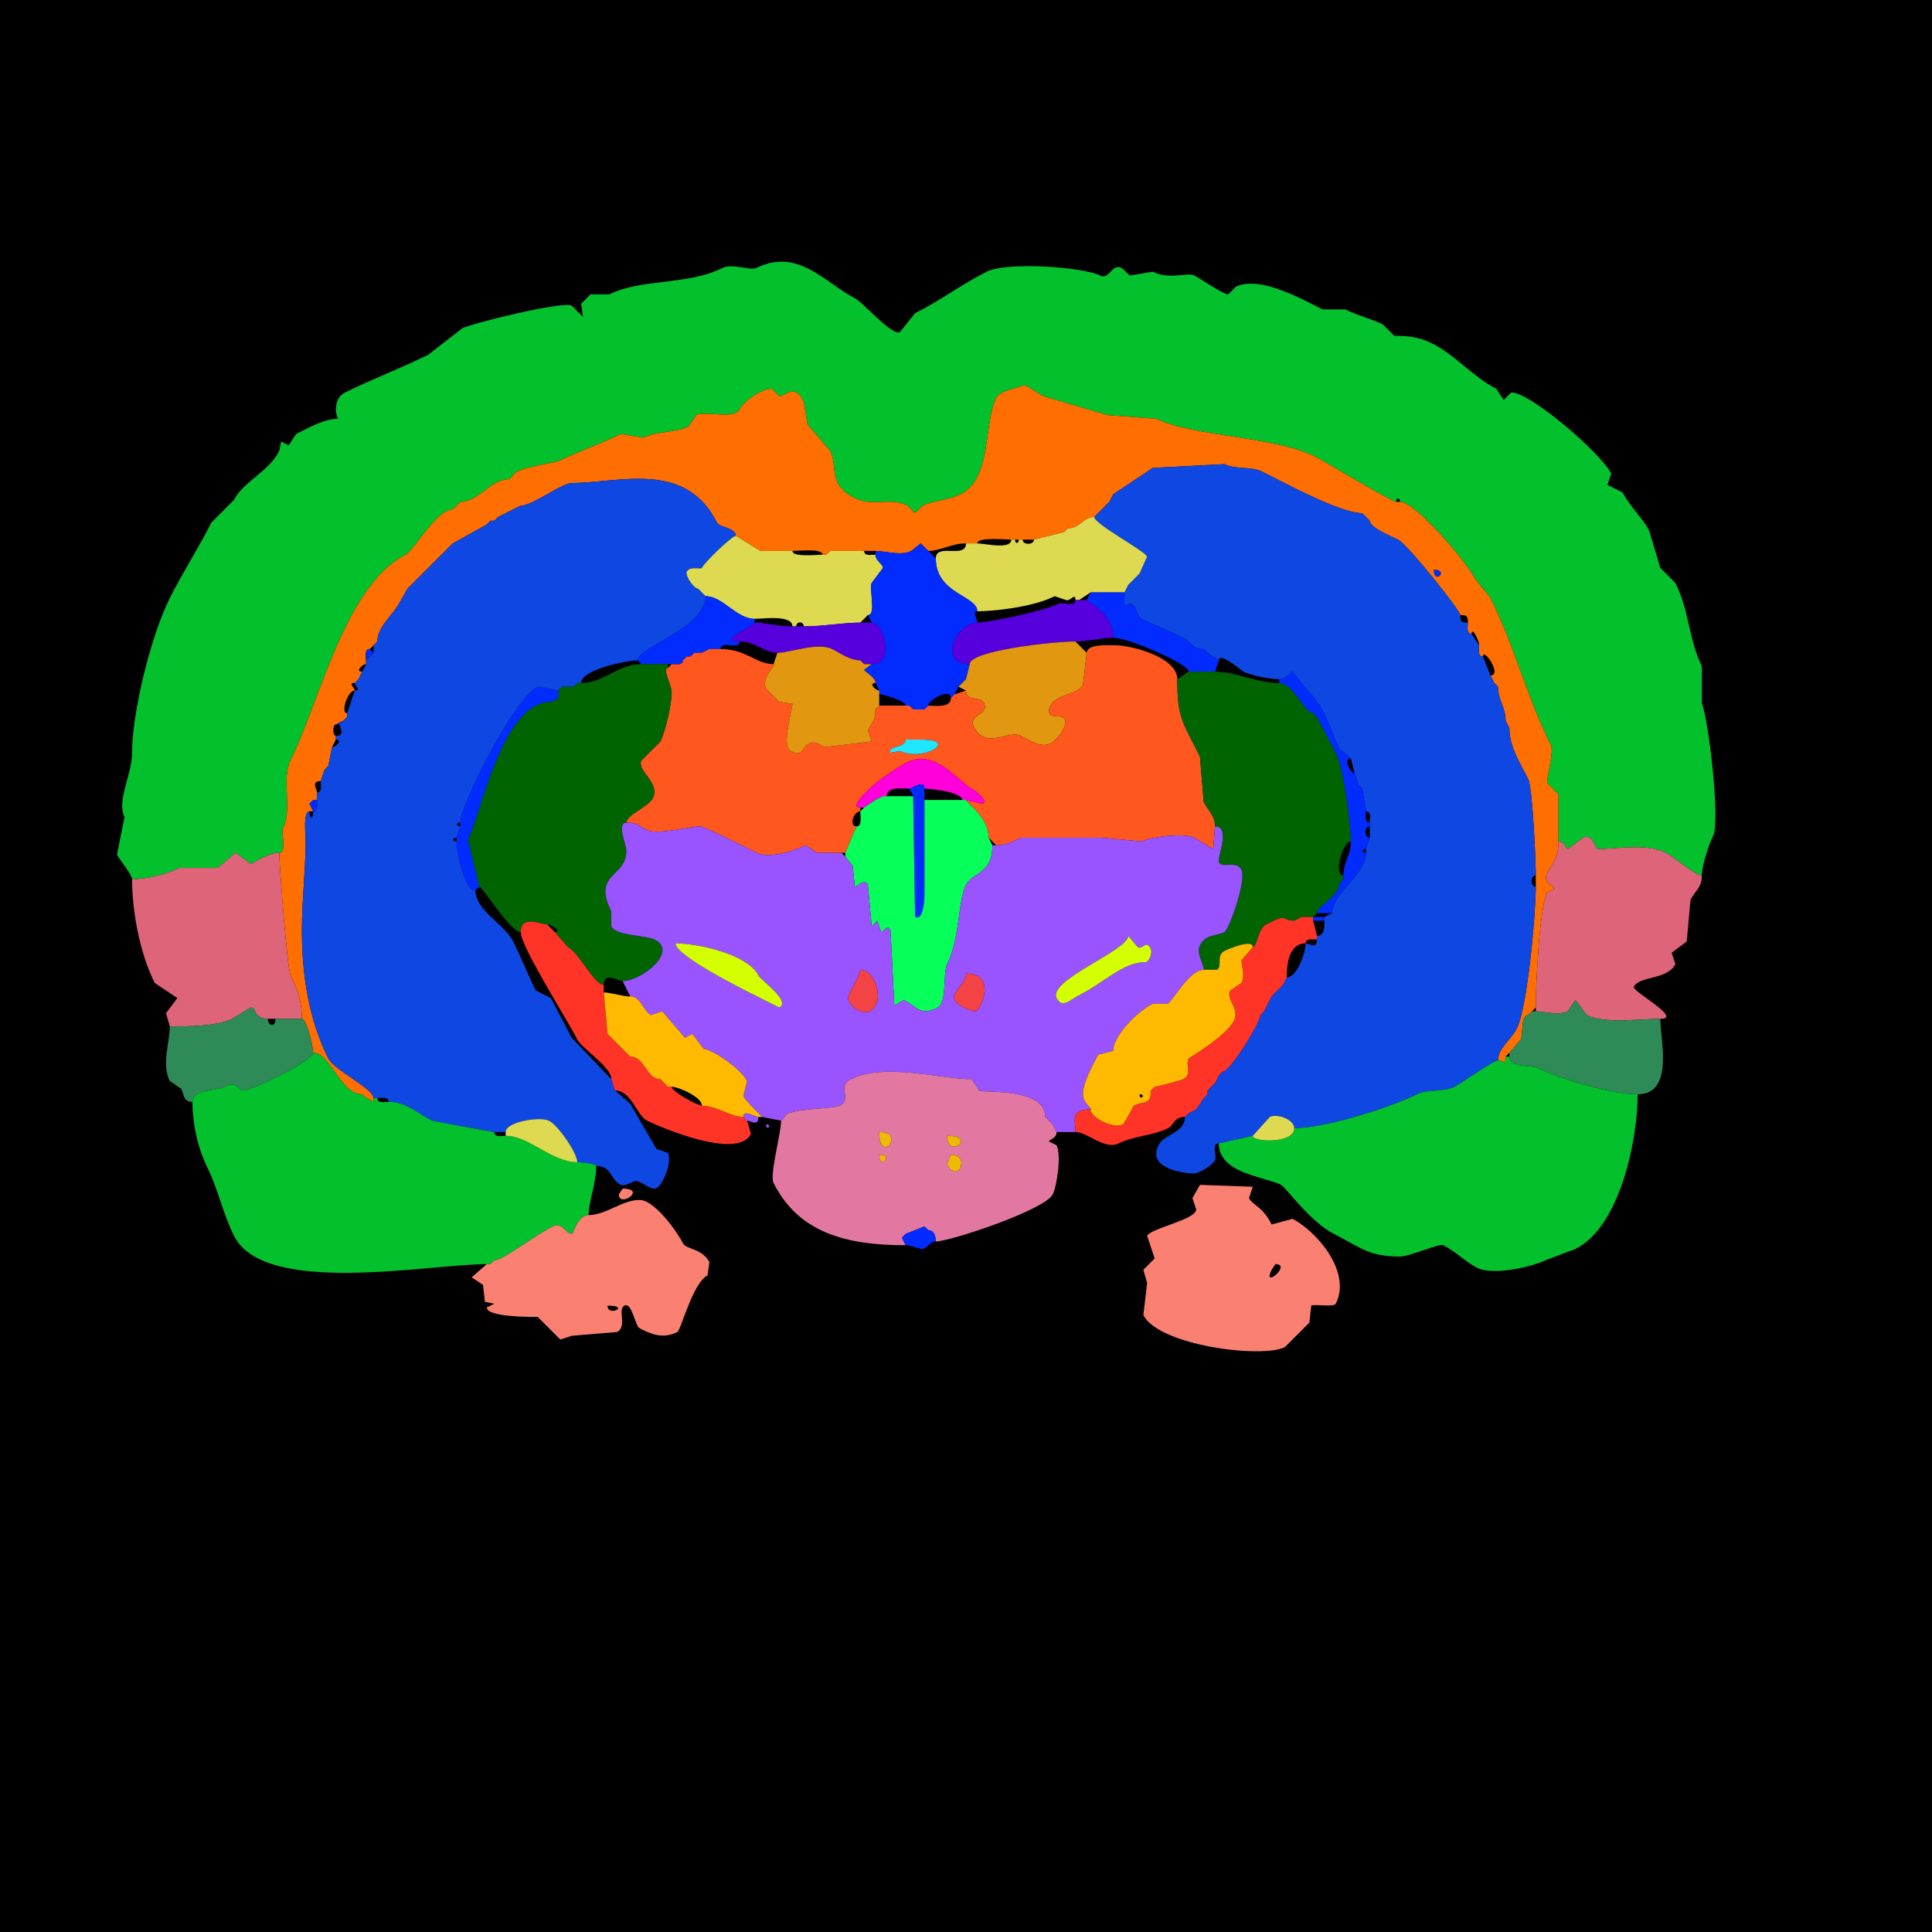 <?xml version="1.0" encoding="UTF-8"?>
<svg xmlns="http://www.w3.org/2000/svg" xmlns:xlink="http://www.w3.org/1999/xlink" width="430px" height="430px" viewBox="0 0 430 430" version="1.1">
<g id="surface1">
<rect x="0" y="0" width="430" height="430" style="fill:rgb(0%,0%,0%);fill-opacity:1;stroke:none;"/>
<path style=" stroke:none;fill-rule:nonzero;fill:rgb(1.176%,75.686%,17.647%);fill-opacity:1;" d="M 378.77 194.844 C 378.77 192.863 380.172 188.258 381.289 186.023 C 382.953 182.699 380.156 159.406 378.77 156.633 L 378.77 148.234 C 375.781 142.254 376.062 136.098 372.891 129.758 L 369.531 126.398 L 367.012 118 C 365.836 115.645 362.605 112.547 361.133 109.602 L 357.773 107.922 L 358.613 105.398 C 356.406 100.984 340.719 87.344 336.359 87.344 L 334.68 89.023 L 333 86.504 C 327.898 83.953 323.941 79.035 318.719 76.426 C 315.664 74.898 313.137 74.746 310.32 74.746 L 307.805 72.227 C 305.09 70.871 302.188 70.258 299.406 68.867 L 294.367 68.867 C 290.352 66.859 280.363 61.172 275.047 63.828 L 273.367 65.508 C 272.168 65.508 267.16 61.984 265.812 61.309 C 264.309 60.559 260.289 62.328 256.57 60.469 L 251.531 61.309 C 250.457 60.77 249.773 58.828 248.172 59.629 C 247.098 60.168 246.414 62.109 244.812 61.309 C 241.074 59.438 224.172 58.191 219.617 60.469 C 213.848 63.355 209.469 66.805 203.664 69.707 L 200.305 73.906 C 198.473 74.82 192.191 67.332 190.227 66.348 C 183.875 63.172 177.66 54.992 168.391 59.629 C 167.055 60.297 162.957 58.566 160.828 59.629 C 153 63.543 142.691 61.98 135.633 65.508 L 131.438 65.508 L 129.336 67.609 L 129.758 70.547 L 127.234 68.027 C 125.168 66.992 105.176 71.918 102.883 73.066 L 95.32 78.945 C 89.391 81.91 82.82 84.355 76.844 87.344 C 75.066 88.234 74.746 89.82 74.746 91.543 L 75.164 93.223 C 72.223 93.223 69.023 95.035 65.93 96.582 L 64.25 99.102 L 62.57 98.262 L 62.148 100.359 C 59.824 105.008 54.105 107.207 52.07 111.281 L 47.031 116.32 C 44.191 122 40.676 127.348 37.793 133.117 C 33.453 141.797 29.395 158.773 29.395 167.547 C 29.395 172.359 25.914 178.223 27.715 181.828 L 26.035 190.227 C 26.586 191.324 29.395 194.688 29.395 195.684 C 32.652 195.684 37.098 194.562 39.891 193.164 C 39.891 193.164 48.289 193.164 48.289 193.164 C 49.082 192.77 52.254 189.805 52.492 189.805 C 52.492 189.805 55.852 192.324 55.852 192.324 C 56.816 191.84 59.754 189.805 62.148 189.805 C 64.004 189.805 62.434 185.457 62.988 184.344 C 65.141 180.043 62.559 173.445 64.668 169.227 C 71.035 156.496 76.828 130.188 90.281 123.457 C 92.07 122.562 97.156 113.379 100.781 113.379 C 100.781 113.379 101.621 112.539 101.621 112.539 C 101.621 112.539 102.461 111.699 102.461 111.699 C 106.602 111.699 109.066 106.66 113.379 106.66 C 113.379 106.66 114.219 105.82 114.219 105.82 C 114.219 104.184 123.441 103.098 124.719 102.461 C 128.422 100.609 133.797 98.762 138.156 96.582 C 138.156 96.582 143.195 97.422 143.195 97.422 C 146.328 95.855 150.293 96.391 153.273 94.902 C 153.273 94.902 154.953 92.383 154.953 92.383 C 156.965 91.375 163.457 93.422 164.609 91.125 C 165.59 89.164 169.625 86.504 171.75 86.504 C 171.75 86.504 173.43 88.184 173.43 88.184 C 174.91 88.184 176.734 85.137 178.887 89.445 C 178.887 89.445 179.727 94.484 179.727 94.484 C 179.727 94.484 184.766 100.359 184.766 100.359 C 186.613 104.055 184.109 107.801 190.227 110.859 C 194.191 112.844 198.098 110.594 201.984 112.539 C 201.984 112.539 203.664 114.219 203.664 114.219 C 203.664 114.219 205.344 112.539 205.344 112.539 C 207.375 111.523 211.188 111.297 213.742 110.02 C 220.883 106.449 218.824 94.391 221.719 88.602 C 222.605 86.828 226.344 86.5 228.016 85.664 C 228.016 85.664 232.219 88.184 232.219 88.184 C 232.219 88.184 246.492 92.383 246.492 92.383 C 246.492 92.383 257.414 93.223 257.414 93.223 C 265.223 97.129 283.617 97.086 292.688 101.621 C 295.051 102.805 309.691 111.699 310.742 111.699 C 310.742 110.703 311.582 110.703 311.582 111.699 C 315.199 111.699 326.668 125.492 328.379 128.914 C 328.379 128.914 331.738 133.117 331.738 133.117 C 336.977 143.59 339.891 155.301 345.176 165.867 C 345.887 167.289 344.336 172.512 344.336 174.266 C 344.336 174.266 346.855 176.789 346.855 176.789 C 346.855 176.789 346.855 187.285 346.855 187.285 C 348.379 187.285 348.426 188.965 348.953 188.965 C 348.953 188.965 352.312 186.445 352.312 186.445 C 354.59 185.309 354.914 188.965 355.672 188.965 C 359.891 188.965 366.48 187.648 370.789 189.805 C 372.406 190.613 377.23 194.844 378.77 194.844 Z M 378.77 194.844 "/>
<path style=" stroke:none;fill-rule:evenodd;fill:rgb(100%,43.137%,0%);fill-opacity:1;" d="M 319.141 126.816 C 319.141 130.277 322.602 126.816 319.141 126.816 M 81.465 244.395 C 82.168 244.395 83.145 246.016 83.145 244.395 C 83.145 242.312 74.359 238.16 73.066 235.578 C 68.824 227.09 67.188 217.242 67.188 207.023 C 67.188 200.531 68.027 193.207 68.027 187.285 C 68.027 186.035 67.41 180.566 68.867 180.566 C 68.867 180.566 69.707 180.566 69.707 180.566 C 69.707 180.566 68.867 178.887 68.867 178.887 C 68.867 178.887 69.707 178.047 69.707 178.047 C 69.707 178.047 70.547 178.047 70.547 178.047 C 70.547 178.047 70.547 176.367 70.547 176.367 C 70.547 175.594 69.137 173.848 71.387 173.848 C 71.387 173.848 72.227 171.328 72.227 171.328 C 72.227 171.328 73.066 170.488 73.066 170.488 C 73.066 170.488 73.906 166.289 73.906 166.289 C 73.906 166.289 74.746 164.609 74.746 164.609 C 74.746 164.609 74.746 163.77 74.746 163.77 C 73.984 163.77 73.984 161.25 74.746 161.25 C 74.746 161.25 76.426 160.41 76.426 160.41 C 76.426 160.41 77.266 159.57 77.266 159.57 C 77.266 159.57 77.266 158.73 77.266 158.73 C 75.703 158.73 77.398 153.691 78.945 153.691 C 78.945 152.988 77.324 152.012 78.945 152.012 C 78.945 152.012 79.785 151.172 79.785 151.172 C 79.785 151.172 80.625 149.492 80.625 149.492 C 78.922 149.492 80.711 147.812 81.465 147.812 C 81.465 147.812 81.465 146.973 81.465 146.973 C 81.465 146.094 81.066 144.453 82.305 144.453 C 82.305 144.453 83.145 143.613 83.145 143.613 C 83.145 143.613 83.984 142.773 83.984 142.773 C 83.984 139.391 87.59 136.824 89.023 133.953 C 89.023 133.953 90.703 131.016 90.703 131.016 C 90.703 131.016 91.543 130.176 91.543 130.176 C 91.543 130.176 99.941 121.777 99.941 121.777 C 99.941 121.777 100.781 120.938 100.781 120.938 C 100.781 120.938 108.34 116.738 108.34 116.738 C 108.34 116.738 109.18 115.898 109.18 115.898 C 109.18 115.898 110.02 115.898 110.02 115.898 C 110.02 115.898 110.859 115.059 110.859 115.059 C 110.859 115.059 114.219 113.379 114.219 113.379 C 114.219 113.379 115.898 112.539 115.898 112.539 C 118.551 112.539 125.055 107.5 127.234 107.5 C 137.715 107.5 152.57 102.316 159.57 116.32 C 160.109 117.395 163.77 117.441 163.77 119.258 C 163.77 119.258 169.227 122.617 169.227 122.617 C 169.227 122.617 176.367 122.617 176.367 122.617 C 177.617 122.617 183.086 122 183.086 123.457 C 183.086 123.457 183.926 123.457 183.926 123.457 C 183.926 123.457 184.766 122.617 184.766 122.617 C 184.766 122.617 192.324 122.617 192.324 122.617 C 192.324 122.617 194.844 122.617 194.844 122.617 C 197.02 122.617 200.477 123.793 202.82 122.617 C 202.82 122.617 204.922 120.938 204.922 120.938 C 204.922 120.938 205.762 121.777 205.762 121.777 C 205.762 121.777 206.602 122.617 206.602 122.617 C 209.223 122.617 211.875 120.938 215 120.938 C 215 120.938 217.52 120.938 217.52 120.938 C 217.52 119.469 223.758 120.098 225.078 120.098 C 225.078 120.098 225.918 120.098 225.918 120.098 C 225.918 120.098 226.758 120.098 226.758 120.098 C 226.758 120.098 227.598 120.098 227.598 120.098 C 227.598 120.098 230.117 120.098 230.117 120.098 C 230.117 120.098 236.836 118.418 236.836 118.418 C 236.836 118.418 237.676 117.578 237.676 117.578 C 240.418 117.578 241.09 115.059 243.555 115.059 C 243.555 115.059 246.914 111.699 246.914 111.699 C 246.914 111.699 247.754 110.02 247.754 110.02 C 247.754 110.02 256.57 104.141 256.57 104.141 C 256.57 104.141 272.531 103.301 272.531 103.301 C 275.039 104.555 278.469 103.75 280.93 104.98 C 285.691 107.363 298.266 114.219 303.184 114.219 C 303.184 114.219 304.863 115.898 304.863 115.898 C 304.863 117.504 309.969 119.5 311.164 120.098 C 313.25 121.141 325.02 135.906 325.02 136.895 C 326.488 136.895 326.699 137.105 326.699 138.574 C 326.699 139.453 326.301 141.094 327.539 141.094 C 327.539 139.273 329.219 142.57 329.219 143.613 C 329.219 144.492 328.82 146.133 330.059 146.133 C 330.059 143.938 334.465 150.332 331.738 150.332 C 331.738 150.332 332.578 152.012 332.578 152.012 C 332.578 152.012 333.418 152.852 333.418 152.852 C 333.418 155.988 335.098 157.273 335.098 160.41 C 335.098 160.41 335.938 162.09 335.938 162.09 C 335.938 166.266 338.387 169.93 340.137 173.43 C 341.074 175.297 341.816 191.211 341.816 194.844 C 341.816 194.844 341.816 197.363 341.816 197.363 C 341.816 203.512 339.934 224.223 337.617 228.859 C 336.297 231.5 333.418 233.219 333.418 235.996 C 334.742 235.996 335.098 237.449 335.098 235.156 C 335.098 235.156 335.938 234.316 335.938 234.316 C 335.938 234.316 338.457 231.375 338.457 231.375 C 339.004 230.285 338.465 225.918 340.137 225.918 C 340.137 225.918 340.977 225.078 340.977 225.078 C 340.977 225.078 341.816 224.238 341.816 224.238 C 341.816 219.012 342.637 202.023 344.336 198.625 C 344.336 198.625 346.016 197.781 346.016 197.781 C 346.016 197.164 343.273 196.555 344.336 194.422 C 345.777 191.543 346.855 190.977 346.855 187.285 C 346.855 187.285 346.855 176.789 346.855 176.789 C 346.855 176.789 344.336 174.266 344.336 174.266 C 344.336 172.512 345.887 167.289 345.176 165.867 C 339.891 155.301 336.977 143.59 331.738 133.117 C 331.738 133.117 328.379 128.914 328.379 128.914 C 326.668 125.492 315.199 111.699 311.582 111.699 C 311.582 111.699 310.742 111.699 310.742 111.699 C 309.691 111.699 295.051 102.805 292.688 101.621 C 283.617 97.086 265.223 97.129 257.414 93.223 C 257.414 93.223 246.492 92.383 246.492 92.383 C 246.492 92.383 232.219 88.184 232.219 88.184 C 232.219 88.184 228.016 85.664 228.016 85.664 C 226.344 86.5 222.605 86.828 221.719 88.602 C 218.824 94.391 220.883 106.449 213.742 110.02 C 211.188 111.297 207.375 111.523 205.344 112.539 C 205.344 112.539 203.664 114.219 203.664 114.219 C 203.664 114.219 201.984 112.539 201.984 112.539 C 198.098 110.594 194.191 112.844 190.227 110.859 C 184.109 107.801 186.613 104.055 184.766 100.359 C 184.766 100.359 179.727 94.484 179.727 94.484 C 179.727 94.484 178.887 89.445 178.887 89.445 C 176.734 85.137 174.91 88.184 173.43 88.184 C 173.43 88.184 171.75 86.504 171.75 86.504 C 169.625 86.504 165.59 89.164 164.609 91.125 C 163.457 93.422 156.965 91.375 154.953 92.383 C 154.953 92.383 153.273 94.902 153.273 94.902 C 150.293 96.391 146.328 95.855 143.195 97.422 C 143.195 97.422 138.156 96.582 138.156 96.582 C 133.797 98.762 128.422 100.609 124.719 102.461 C 123.441 103.098 114.219 104.184 114.219 105.82 C 114.219 105.82 113.379 106.66 113.379 106.66 C 109.066 106.66 106.602 111.699 102.461 111.699 C 102.461 111.699 101.621 112.539 101.621 112.539 C 101.621 112.539 100.781 113.379 100.781 113.379 C 97.156 113.379 92.07 122.562 90.281 123.457 C 76.828 130.188 71.035 156.496 64.668 169.227 C 62.559 173.445 65.141 180.043 62.988 184.344 C 62.434 185.457 64.004 189.805 62.148 189.805 C 62.148 192.422 63.938 215.641 64.668 217.102 C 66.262 220.285 67.188 222.867 67.188 226.758 C 68.215 226.758 69.707 232.883 69.707 234.316 C 73.52 234.316 75.738 243.555 80.625 243.555 C 80.625 243.555 81.465 244.395 81.465 244.395 Z M 81.465 244.395 "/>
<path style=" stroke:none;fill-rule:nonzero;fill:rgb(5.49%,27.843%,88.627%);fill-opacity:1;" d="M 278.828 252.793 L 271.27 254.473 C 269.535 254.473 270.91 257.289 270.43 258.25 C 269.836 259.438 266.641 261.191 265.812 261.191 C 263.984 261.191 255.145 260.266 257.832 254.891 C 259.105 252.348 263.711 252.188 263.711 248.594 C 263.711 248.594 264.551 247.754 264.551 247.754 C 264.551 247.754 266.23 246.914 266.23 246.914 C 266.23 246.914 267.91 244.395 267.91 244.395 C 267.91 244.395 268.75 243.555 268.75 243.555 C 268.75 243.555 268.75 242.715 268.75 242.715 C 268.75 242.715 269.59 241.875 269.59 241.875 C 269.59 241.875 270.43 241.035 270.43 241.035 C 270.43 241.035 271.27 239.355 271.27 239.355 C 271.27 239.355 272.109 238.516 272.109 238.516 C 273.797 238.516 280.508 227.566 280.508 225.918 C 280.508 225.918 281.348 225.078 281.348 225.078 C 281.348 225.078 282.188 223.398 282.188 223.398 C 282.188 223.398 283.027 221.719 283.027 221.719 C 283.027 221.719 283.867 220.879 283.867 220.879 C 283.867 220.879 284.707 220.039 284.707 220.039 C 284.707 220.039 285.547 219.199 285.547 219.199 C 285.547 219.199 286.387 217.52 286.387 217.52 C 288.734 217.52 290.586 211.961 290.586 209.961 C 291.359 209.961 293.105 211.371 293.105 209.121 C 293.105 209.121 293.105 208.281 293.105 208.281 C 294.875 208.281 294.785 206.152 294.785 204.922 C 294.785 204.922 294.785 204.082 294.785 204.082 C 294.785 204.082 296.465 203.242 296.465 203.242 C 296.465 198.875 304.023 194.629 304.023 189.805 C 304.023 189.805 304.023 188.965 304.023 188.965 C 304.023 188.965 304.863 186.445 304.863 186.445 C 304.863 186.445 304.863 183.926 304.863 183.926 C 304.863 183.926 304.863 183.086 304.863 183.086 C 304.863 182.207 305.262 180.566 304.023 180.566 C 304.023 180.566 303.184 175.527 303.184 175.527 C 303.184 175.527 302.344 174.688 302.344 174.688 C 302.344 174.688 301.504 172.168 301.504 172.168 C 301.504 172.168 300.664 168.809 300.664 168.809 C 300.664 168.809 298.145 166.711 298.145 166.711 C 295.812 162.047 295.117 157.805 291.008 153.691 C 291.008 153.691 287.648 149.492 287.648 149.492 C 287.316 149.492 286.336 151.172 284.707 151.172 C 282.703 151.172 278.453 150.355 276.727 149.492 C 276.43 149.344 271.27 144.918 271.27 146.973 C 271.27 146.973 268.75 145.293 268.75 145.293 C 268.75 145.293 267.91 144.453 267.91 144.453 C 265.188 144.453 265.48 143.027 263.289 141.934 C 259.348 139.961 257.363 139.391 254.055 137.734 C 252.801 137.109 252.934 134.375 251.531 134.375 C 251.531 134.375 250.273 134.797 250.273 134.797 C 250.273 134.797 250.273 131.855 250.273 131.855 C 250.273 131.855 251.113 130.176 251.113 130.176 C 251.113 130.176 251.953 129.336 251.953 129.336 C 251.953 129.336 252.793 128.496 252.793 128.496 C 252.793 128.496 253.633 127.656 253.633 127.656 C 253.633 127.656 255.312 123.875 255.312 123.875 C 254.598 122.449 243.555 116.637 243.555 115.059 C 243.555 115.059 246.914 111.699 246.914 111.699 C 246.914 111.699 247.754 110.02 247.754 110.02 C 247.754 110.02 256.57 104.141 256.57 104.141 C 256.57 104.141 272.531 103.301 272.531 103.301 C 275.039 104.555 278.469 103.75 280.93 104.98 C 285.691 107.363 298.266 114.219 303.184 114.219 C 303.184 114.219 304.863 115.898 304.863 115.898 C 304.863 117.504 309.969 119.5 311.164 120.098 C 313.25 121.141 325.02 135.906 325.02 136.895 C 325.02 138.363 325.23 138.574 326.699 138.574 C 326.699 139.453 326.301 141.094 327.539 141.094 C 327.539 141.094 329.219 143.613 329.219 143.613 C 329.219 144.492 328.82 146.133 330.059 146.133 C 330.059 146.133 331.738 150.332 331.738 150.332 C 331.738 150.332 332.578 152.012 332.578 152.012 C 332.578 152.012 333.418 152.852 333.418 152.852 C 333.418 155.988 335.098 157.273 335.098 160.41 C 335.098 160.41 335.938 162.09 335.938 162.09 C 335.938 166.266 338.387 169.93 340.137 173.43 C 341.074 175.297 341.816 191.211 341.816 194.844 C 340.57 194.844 340.57 197.363 341.816 197.363 C 341.816 203.512 339.934 224.223 337.617 228.859 C 336.297 231.5 333.418 233.219 333.418 235.996 C 332.43 235.996 324.938 241.289 323.758 241.875 C 321.332 243.09 317.742 242.363 315.359 243.555 C 309.012 246.73 294.477 251.113 288.066 251.113 C 288.066 249.148 284.258 247.766 282.609 248.594 C 282.609 248.594 278.828 252.793 278.828 252.793 Z M 278.828 252.793 "/>
<path style=" stroke:none;fill-rule:nonzero;fill:rgb(5.49%,27.843%,88.627%);fill-opacity:1;" d="M 128.496 258.672 C 129.246 258.672 132.695 258.977 132.695 259.512 C 136.18 259.512 135.758 262.512 138.156 263.711 C 139.059 264.164 140.844 262.871 141.516 262.871 C 142.715 262.871 144.266 264.551 145.711 264.551 C 147.27 264.551 149.715 258.695 148.652 256.57 C 148.652 256.57 146.133 255.734 146.133 255.734 C 146.133 255.734 140.254 245.656 140.254 245.656 C 140.254 245.656 136.895 242.715 136.895 242.715 C 136.895 242.715 136.055 240.195 136.055 240.195 C 136.055 240.195 127.234 230.957 127.234 230.957 C 127.234 230.957 122.617 222.141 122.617 222.141 C 122.617 222.141 119.258 220.461 119.258 220.461 C 117.516 216.973 115.992 213.09 114.219 209.539 C 112.316 205.734 105.82 202.656 105.82 198.203 C 103.246 198.203 101.621 189.113 101.621 187.285 C 100.625 187.285 100.625 186.445 101.621 186.445 C 101.621 186.445 102.461 183.926 102.461 183.926 C 101.465 183.926 101.465 183.086 102.461 183.086 C 102.461 179.355 114.363 155.508 119.68 152.852 C 119.68 152.852 124.297 153.691 124.297 153.691 C 124.297 153.691 125.137 152.852 125.137 152.852 C 125.137 152.852 127.656 152.852 127.656 152.852 C 127.656 152.852 128.496 152.012 128.496 152.012 C 128.496 152.012 129.336 152.012 129.336 152.012 C 129.336 149 139.66 146.973 141.934 146.973 C 141.934 144.062 157.051 139.797 157.051 132.695 C 157.051 132.695 155.371 131.016 155.371 131.016 C 154.422 131.016 152.426 128.086 152.852 127.234 C 153.5 125.938 156.027 126.762 156.211 126.398 C 156.922 124.973 162.941 119.258 163.77 119.258 C 163.77 117.441 160.109 117.395 159.57 116.32 C 152.57 102.316 137.715 107.5 127.234 107.5 C 125.055 107.5 118.551 112.539 115.898 112.539 C 115.898 112.539 114.219 113.379 114.219 113.379 C 114.219 113.379 110.859 115.059 110.859 115.059 C 110.859 115.059 110.02 115.898 110.02 115.898 C 110.02 115.898 109.18 115.898 109.18 115.898 C 109.18 115.898 108.34 116.738 108.34 116.738 C 108.34 116.738 100.781 120.938 100.781 120.938 C 100.781 120.938 99.941 121.777 99.941 121.777 C 99.941 121.777 91.543 130.176 91.543 130.176 C 91.543 130.176 90.703 131.016 90.703 131.016 C 90.703 131.016 89.023 133.953 89.023 133.953 C 87.59 136.824 83.984 139.391 83.984 142.773 C 83.984 142.773 83.145 143.613 83.145 143.613 C 83.145 143.613 83.145 145.293 83.145 145.293 C 83.145 145.293 81.465 146.973 81.465 146.973 C 81.465 146.973 81.465 147.812 81.465 147.812 C 81.465 147.812 80.625 149.492 80.625 149.492 C 80.625 149.492 79.785 151.172 79.785 151.172 C 79.785 151.172 78.945 152.012 78.945 152.012 C 78.945 152.715 80.566 153.691 78.945 153.691 C 78.945 153.691 77.266 158.73 77.266 158.73 C 77.266 158.73 77.266 159.57 77.266 159.57 C 77.266 159.57 76.426 160.41 76.426 160.41 C 76.426 160.41 75.586 161.25 75.586 161.25 C 75.586 162.023 76.996 163.77 74.746 163.77 C 74.746 163.77 74.746 164.609 74.746 164.609 C 76.449 164.609 74.66 166.289 73.906 166.289 C 73.906 166.289 73.066 170.488 73.066 170.488 C 73.066 170.488 72.227 171.328 72.227 171.328 C 72.227 171.328 71.387 173.848 71.387 173.848 C 71.387 174.727 71.785 176.367 70.547 176.367 C 70.547 176.367 70.547 178.047 70.547 178.047 C 70.547 178.926 70.945 180.566 69.707 180.566 C 69.707 182.426 68.867 182.426 68.867 180.566 C 67.41 180.566 68.027 186.035 68.027 187.285 C 68.027 193.207 67.188 200.531 67.188 207.023 C 67.188 217.242 68.824 227.09 73.066 235.578 C 74.359 238.16 83.145 242.312 83.145 244.395 C 83.145 244.395 83.984 244.395 83.984 244.395 C 84.863 244.395 86.504 243.996 86.504 245.234 C 90.41 245.234 92.941 247.824 96.164 249.434 C 96.27 249.488 109.648 251.953 110.02 251.953 C 110.02 251.953 112.539 251.953 112.539 251.953 C 112.539 249.688 120.16 248.414 122.195 249.434 C 124.277 250.473 128.496 256.672 128.496 258.672 Z M 128.496 258.672 "/>
<path style=" stroke:none;fill-rule:nonzero;fill:rgb(86.667%,85.098%,31.765%);fill-opacity:1;" d="M 239.355 133.535 L 240.195 133.535 C 240.195 133.535 242.715 131.855 242.715 131.855 C 246 131.855 247.797 131.855 250.273 131.855 C 250.273 131.855 251.113 130.176 251.113 130.176 C 251.113 130.176 251.953 129.336 251.953 129.336 C 251.953 129.336 252.793 128.496 252.793 128.496 C 252.793 128.496 253.633 127.656 253.633 127.656 C 253.633 127.656 255.312 123.875 255.312 123.875 C 254.598 122.449 243.555 116.637 243.555 115.059 C 241.09 115.059 240.418 117.578 237.676 117.578 C 237.676 117.578 236.836 118.418 236.836 118.418 C 236.836 118.418 230.117 120.098 230.117 120.098 C 230.117 121.344 227.598 121.344 227.598 120.098 C 227.598 120.098 226.758 120.098 226.758 120.098 C 226.758 121.094 225.918 121.094 225.918 120.098 C 225.918 120.098 225.078 120.098 225.078 120.098 C 225.078 122.426 219.074 120.938 217.52 120.938 C 217.52 120.938 215 120.938 215 120.938 C 215 124.473 208.281 120.762 208.281 124.297 C 208.281 132.188 217.52 132.586 217.52 136.055 C 220.789 136.055 229.684 135.223 234.734 132.695 C 234.734 132.695 237.258 133.535 237.258 133.535 C 238.172 133.992 239.355 131.73 239.355 133.535 Z M 239.355 133.535 "/>
<path style=" stroke:none;fill-rule:nonzero;fill:rgb(86.667%,85.098%,31.765%);fill-opacity:1;" d="M 177.207 139.414 C 177.207 138.238 178.887 138.238 178.887 139.414 C 183.23 139.414 187.59 138.574 191.484 138.574 C 191.484 138.574 193.164 136.895 193.164 136.895 C 195.102 136.895 193.379 131.004 194.004 129.758 C 194.004 129.758 196.523 126.398 196.523 126.398 C 196.523 125.52 194.844 124.832 194.844 123.457 C 193.965 123.457 192.324 123.855 192.324 122.617 C 192.324 122.617 184.766 122.617 184.766 122.617 C 184.766 122.617 183.926 123.457 183.926 123.457 C 183.926 123.457 183.086 123.457 183.086 123.457 C 181.836 123.457 176.367 124.074 176.367 122.617 C 176.367 122.617 169.227 122.617 169.227 122.617 C 169.227 122.617 163.77 119.258 163.77 119.258 C 162.941 119.258 156.922 124.973 156.211 126.398 C 156.027 126.762 153.5 125.938 152.852 127.234 C 152.426 128.086 154.422 131.016 155.371 131.016 C 155.371 131.016 157.051 132.695 157.051 132.695 C 160.871 132.695 163.902 137.734 167.969 137.734 C 169.758 137.734 176.367 136.758 176.367 139.414 C 176.367 139.414 177.207 139.414 177.207 139.414 Z M 177.207 139.414 "/>
<path style=" stroke:none;fill-rule:nonzero;fill:rgb(0.784%,17.255%,100%);fill-opacity:1;" d="M 203.242 157.891 L 205.762 157.891 C 205.762 157.891 206.602 157.051 206.602 157.051 C 206.602 155.738 211.641 152.988 211.641 155.371 C 211.641 155.371 212.48 154.531 212.48 154.531 C 212.48 154.531 213.32 152.852 213.32 152.852 C 213.32 152.852 214.16 152.012 214.16 152.012 C 214.16 152.012 215 151.172 215 151.172 C 215 151.172 215.84 147.812 215.84 147.812 C 208.547 147.812 212.84 138.574 217.52 138.574 C 217.52 137.535 216.246 136.055 217.52 136.055 C 217.52 132.586 208.281 132.188 208.281 124.297 C 208.281 124.297 206.602 122.617 206.602 122.617 C 206.602 122.617 205.762 121.777 205.762 121.777 C 205.762 121.777 204.922 120.938 204.922 120.938 C 204.922 120.938 202.82 122.617 202.82 122.617 C 200.477 123.793 197.02 122.617 194.844 122.617 C 194.844 122.617 194.844 123.457 194.844 123.457 C 194.844 124.832 196.523 125.52 196.523 126.398 C 196.523 126.398 194.004 129.758 194.004 129.758 C 193.379 131.004 195.102 136.895 193.164 136.895 C 193.164 136.895 194.004 138.574 194.004 138.574 C 196.609 138.574 199.371 147.812 194.004 147.812 C 194.004 147.812 192.324 149.07 192.324 149.07 C 192.324 149.43 194.844 150.676 194.844 152.012 C 194.844 152.012 195.684 153.691 195.684 153.691 C 195.684 153.691 195.684 154.531 195.684 154.531 C 196.648 154.531 201.562 155.988 201.562 157.051 C 201.562 157.051 202.402 157.051 202.402 157.051 C 202.402 157.051 203.242 157.891 203.242 157.891 Z M 203.242 157.891 "/>
<path style=" stroke:none;fill-rule:nonzero;fill:rgb(0.784%,17.255%,100%);fill-opacity:1;" d="M 319.141 126.816 C 319.141 130.277 322.602 126.816 319.141 126.816 Z M 319.141 126.816 "/>
<path style=" stroke:none;fill-rule:nonzero;fill:rgb(0.784%,17.255%,100%);fill-opacity:1;" d="M 251.953 129.336 L 251.113 130.176 C 251.113 130.176 251.953 129.336 251.953 129.336 Z M 251.953 129.336 "/>
<path style=" stroke:none;fill-rule:nonzero;fill:rgb(0.784%,17.255%,100%);fill-opacity:1;" d="M 91.543 130.176 L 90.703 131.016 C 90.703 131.016 91.543 130.176 91.543 130.176 Z M 91.543 130.176 "/>
<path style=" stroke:none;fill-rule:nonzero;fill:rgb(0.784%,17.255%,100%);fill-opacity:1;" d="M 264.551 149.492 L 270.43 149.492 C 270.43 149.492 271.27 146.973 271.27 146.973 C 271.27 146.973 268.75 145.293 268.75 145.293 C 268.75 145.293 267.91 144.453 267.91 144.453 C 265.188 144.453 265.48 143.027 263.289 141.934 C 259.348 139.961 257.363 139.391 254.055 137.734 C 252.801 137.109 252.934 134.375 251.531 134.375 C 251.531 134.375 250.273 134.797 250.273 134.797 C 250.273 134.797 250.273 131.855 250.273 131.855 C 247.797 131.855 246 131.855 242.715 131.855 C 242.715 131.855 241.875 133.535 241.875 133.535 C 241.875 134.141 247.754 136.219 247.754 141.934 C 251.023 141.934 264.551 147.703 264.551 149.492 Z M 264.551 149.492 "/>
<path style=" stroke:none;fill-rule:nonzero;fill:rgb(0.784%,17.255%,100%);fill-opacity:1;" d="M 148.652 147.812 L 149.492 147.812 C 150.371 147.812 152.012 148.211 152.012 146.973 C 152.012 146.973 152.852 146.133 152.852 146.133 C 152.852 146.133 153.691 146.133 153.691 146.133 C 153.691 146.133 154.531 145.293 154.531 145.293 C 154.531 145.293 156.211 145.293 156.211 145.293 C 156.211 145.293 157.891 144.453 157.891 144.453 C 157.891 144.453 160.41 144.453 160.41 144.453 C 160.41 142.355 164.609 144.871 164.609 142.773 C 159.414 142.773 167.969 139.305 167.969 138.574 C 167.969 138.574 167.969 137.734 167.969 137.734 C 163.902 137.734 160.871 132.695 157.051 132.695 C 157.051 139.797 141.934 144.062 141.934 146.973 C 141.934 146.973 142.773 147.812 142.773 147.812 C 142.773 147.812 148.652 147.812 148.652 147.812 Z M 148.652 147.812 "/>
<path style=" stroke:none;fill-rule:nonzero;fill:rgb(33.725%,0%,86.667%);fill-opacity:1;" d="M 239.355 142.773 C 234.258 142.773 215.84 144.828 215.84 147.812 C 208.547 147.812 212.84 138.574 217.52 138.574 C 220.027 138.574 232.297 136.016 235.578 134.375 C 236.539 133.895 239.355 135.27 239.355 133.535 C 239.355 133.535 240.195 133.535 240.195 133.535 C 240.195 133.535 241.875 133.535 241.875 133.535 C 241.875 134.141 247.754 136.219 247.754 141.934 C 245.254 141.934 242.305 142.773 239.355 142.773 Z M 239.355 142.773 "/>
<path style=" stroke:none;fill-rule:nonzero;fill:rgb(33.725%,0%,86.667%);fill-opacity:1;" d="M 192.324 147.812 L 194.004 147.812 C 199.371 147.812 196.609 138.574 194.004 138.574 C 192.883 138.574 192.605 138.574 191.484 138.574 C 187.59 138.574 183.23 139.414 178.887 139.414 C 178.887 139.414 177.207 139.414 177.207 139.414 C 177.207 139.414 176.367 139.414 176.367 139.414 C 172.691 139.414 170.699 138.574 167.969 138.574 C 167.969 139.305 159.414 142.773 164.609 142.773 C 168.074 142.773 170.172 145.293 173.008 145.293 C 175.844 145.293 181.988 142.855 185.188 144.453 C 187.145 145.434 189.156 146.973 191.484 146.973 C 191.484 146.973 192.324 147.812 192.324 147.812 Z M 192.324 147.812 "/>
<path style=" stroke:none;fill-rule:nonzero;fill:rgb(88.235%,59.216%,5.882%);fill-opacity:1;" d="M 213.32 152.852 L 215 153.691 C 215 156.637 219.199 154.324 219.199 157.469 C 219.199 158.934 215.582 159.48 216.68 161.672 C 219.395 167.102 224.316 162.34 227.18 163.77 C 228.816 164.59 231.586 166.605 233.898 165.449 C 235.047 164.875 238.676 160.699 236.414 159.57 C 235.773 159.25 233.477 159.836 233.477 158.312 C 233.477 154.578 239.82 154.863 241.035 152.43 C 241.035 152.43 241.875 145.293 241.875 145.293 C 241.875 145.293 239.355 142.773 239.355 142.773 C 234.258 142.773 215.84 144.828 215.84 147.812 C 215.84 147.812 215 151.172 215 151.172 C 215 151.172 214.16 152.012 214.16 152.012 C 214.16 152.012 213.32 152.852 213.32 152.852 Z M 213.32 152.852 "/>
<path style=" stroke:none;fill-rule:evenodd;fill:rgb(100%,34.118%,11.765%);fill-opacity:1;" d="M 201.562 164.609 C 201.562 166.578 197.406 165.953 198.203 167.547 L 200.305 167.129 C 205.34 169.648 213.797 164.609 204.922 164.609 L 201.562 164.609 M 187.285 189.805 L 188.125 189.805 C 188.125 189.805 190.645 183.926 190.645 183.926 C 188.867 183.926 189.953 180.566 191.484 180.566 C 191.484 180.566 191.484 179.727 191.484 179.727 C 188.887 179.727 193.055 176.055 193.586 175.527 C 195.602 173.512 199.797 170.742 201.984 169.648 C 208.16 166.559 213.523 174.16 216.258 175.527 C 216.938 175.867 220.027 178.262 218.781 178.887 C 218.781 178.887 215 178.047 215 178.047 C 215 178.66 220.039 181.859 220.039 186.445 C 220.039 186.445 221.719 188.125 221.719 188.125 C 223.914 188.125 225.379 187.344 227.18 186.445 C 227.18 186.445 245.234 186.445 245.234 186.445 C 245.234 186.445 254.055 187.285 254.055 187.285 C 256.012 186.305 263.457 185.27 265.812 186.445 C 265.812 186.445 270.008 188.965 270.008 188.965 C 270.008 188.965 270.43 183.926 270.43 183.926 C 270.43 181.527 268.898 180.445 267.91 178.469 C 267.91 178.469 267.07 168.391 267.07 168.391 C 263.137 160.523 262.031 159.793 262.031 151.172 C 262.031 146.281 251.84 143.613 248.172 143.613 C 246.629 143.613 241.875 143.289 241.875 145.293 C 241.875 145.293 241.035 152.43 241.035 152.43 C 239.82 154.863 233.477 154.578 233.477 158.312 C 233.477 159.836 235.773 159.25 236.414 159.57 C 238.676 160.699 235.047 164.875 233.898 165.449 C 231.586 166.605 228.816 164.59 227.18 163.77 C 224.316 162.34 219.395 167.102 216.68 161.672 C 215.582 159.48 219.199 158.934 219.199 157.469 C 219.199 154.324 215 156.637 215 153.691 C 215 153.691 212.48 154.531 212.48 154.531 C 212.48 154.531 211.641 155.371 211.641 155.371 C 211.641 157.637 208.066 157.051 206.602 157.051 C 206.602 157.051 205.762 157.891 205.762 157.891 C 205.762 157.891 203.242 157.891 203.242 157.891 C 203.242 157.891 202.402 157.051 202.402 157.051 C 202.402 157.051 201.562 157.051 201.562 157.051 C 201.562 157.051 195.684 157.051 195.684 157.051 C 195.684 157.051 194.844 157.891 194.844 157.891 C 194.844 160.465 194.207 160.426 193.164 162.508 C 193.164 162.508 194.004 165.031 194.004 165.031 C 194.004 165.031 183.508 166.289 183.508 166.289 C 182.625 165.852 181.402 164.82 180.148 165.449 C 178.035 166.504 178.973 168.641 175.945 167.129 C 173.84 166.074 176.367 157.902 176.367 156.633 C 176.367 156.633 173.43 156.211 173.43 156.211 C 173.43 156.211 170.488 153.273 170.488 153.273 C 169.246 150.785 173.02 147.812 172.168 147.812 C 168.324 147.812 165.941 144.453 160.41 144.453 C 160.41 144.453 157.891 144.453 157.891 144.453 C 157.891 144.453 156.211 145.293 156.211 145.293 C 156.211 145.293 154.531 145.293 154.531 145.293 C 154.531 145.293 153.691 146.133 153.691 146.133 C 153.691 146.133 152.852 146.133 152.852 146.133 C 152.852 146.133 152.012 146.973 152.012 146.973 C 152.012 148.211 150.371 147.812 149.492 147.812 C 149.492 147.812 148.652 148.652 148.652 148.652 C 147.293 148.652 149.492 152.602 149.492 154.109 C 149.492 156.852 148.039 162.891 146.973 165.031 C 146.973 165.031 142.773 169.227 142.773 169.227 C 141.59 171.594 147.031 174.148 145.293 177.625 C 144.301 179.613 139.414 181.316 139.414 183.086 C 141.988 183.086 141.949 183.723 144.031 184.766 C 146.234 185.867 153.762 183.926 155.789 183.926 C 156.805 183.926 166.762 188.988 168.391 189.805 C 171.266 191.242 177.098 189.23 179.305 188.125 C 179.305 188.125 181.828 189.805 181.828 189.805 C 181.828 189.805 187.285 189.805 187.285 189.805 Z M 187.285 189.805 "/>
<path style=" stroke:none;fill-rule:nonzero;fill:rgb(0.784%,17.255%,100%);fill-opacity:1;" d="M 83.145 145.293 L 81.465 146.973 C 81.465 146.094 81.066 144.453 82.305 144.453 C 82.305 144.453 83.145 145.293 83.145 145.293 Z M 83.145 145.293 "/>
<path style=" stroke:none;fill-rule:nonzero;fill:rgb(88.235%,59.216%,5.882%);fill-opacity:1;" d="M 195.684 157.051 L 194.844 157.891 C 194.844 160.465 194.207 160.426 193.164 162.508 C 193.164 162.508 194.004 165.031 194.004 165.031 C 194.004 165.031 183.508 166.289 183.508 166.289 C 182.625 165.852 181.402 164.82 180.148 165.449 C 178.035 166.504 178.973 168.641 175.945 167.129 C 173.84 166.074 176.367 157.902 176.367 156.633 C 176.367 156.633 173.43 156.211 173.43 156.211 C 173.43 156.211 170.488 153.273 170.488 153.273 C 169.246 150.785 173.02 147.812 172.168 147.812 C 172.168 147.812 173.008 145.293 173.008 145.293 C 175.844 145.293 181.988 142.855 185.188 144.453 C 187.145 145.434 189.156 146.973 191.484 146.973 C 191.484 146.973 192.324 147.812 192.324 147.812 C 192.324 147.812 194.004 147.812 194.004 147.812 C 194.004 147.812 192.324 149.07 192.324 149.07 C 192.324 149.43 194.844 150.676 194.844 152.012 C 193.141 152.012 194.93 153.691 195.684 153.691 C 195.684 153.691 195.684 154.531 195.684 154.531 C 195.684 154.531 195.684 157.051 195.684 157.051 Z M 195.684 157.051 "/>
<path style=" stroke:none;fill-rule:nonzero;fill:rgb(0%,39.216%,0%);fill-opacity:1;" d="M 138.574 218.359 C 137.672 218.359 134.375 216.117 134.375 219.199 C 132.254 219.199 128.844 212.023 126.398 210.801 C 126.398 210.801 123.457 207.441 123.457 207.441 C 125.309 207.441 122.832 205.762 121.777 205.762 C 120.469 205.762 115.898 203.523 115.898 207.441 C 113.547 207.441 107.438 197.363 106.66 197.363 C 106.66 197.363 104.141 186.867 104.141 186.867 C 107.27 180.609 111.785 156.211 122.617 156.211 C 122.617 156.211 124.297 155.371 124.297 155.371 C 124.297 155.371 124.297 153.691 124.297 153.691 C 124.297 153.691 125.137 152.852 125.137 152.852 C 125.137 152.852 127.656 152.852 127.656 152.852 C 127.656 152.852 128.496 152.012 128.496 152.012 C 128.496 152.012 129.336 152.012 129.336 152.012 C 134.391 152.012 137.438 147.812 142.773 147.812 C 142.773 147.812 148.652 147.812 148.652 147.812 C 148.652 147.812 148.652 148.652 148.652 148.652 C 147.293 148.652 149.492 152.602 149.492 154.109 C 149.492 156.852 148.039 162.891 146.973 165.031 C 146.973 165.031 142.773 169.227 142.773 169.227 C 141.59 171.594 147.031 174.148 145.293 177.625 C 144.301 179.613 139.414 181.316 139.414 183.086 C 137.172 183.086 139.414 188.051 139.414 189.383 C 139.414 195.363 131.758 194.234 136.055 202.82 C 136.055 202.82 136.055 206.18 136.055 206.18 C 137.113 208.301 143.781 208.156 145.711 209.121 C 151.043 211.785 142.781 218.359 138.574 218.359 Z M 138.574 218.359 "/>
<path style=" stroke:none;fill-rule:nonzero;fill:rgb(0%,39.216%,0%);fill-opacity:1;" d="M 278.828 210.801 C 278.828 208.895 273.383 211.215 272.531 211.641 C 270.613 212.598 272.133 215.199 270.852 215.84 L 267.91 215.84 C 267.91 214.492 266.164 212.195 267.07 210.383 C 268.293 207.934 270.711 208.352 272.531 207.441 C 273.551 206.93 277.465 195.898 276.309 193.586 C 275.215 191.395 272.016 193.398 271.27 191.906 C 270.836 191.039 274.02 183.926 270.43 183.926 C 270.43 181.527 268.898 180.445 267.91 178.469 C 267.91 178.469 267.07 168.391 267.07 168.391 C 263.137 160.523 262.031 159.793 262.031 151.172 C 262.031 151.172 264.551 149.492 264.551 149.492 C 264.551 149.492 270.43 149.492 270.43 149.492 C 275.129 149.492 279.512 152.012 284.707 152.012 C 287.805 152.012 290.391 158.73 292.266 158.73 C 292.266 158.73 293.105 159.57 293.105 159.57 C 293.105 159.57 297.305 167.547 297.305 167.547 C 299.078 171.098 300.664 183.613 300.664 187.285 C 298.758 187.285 296.742 194.844 298.984 194.844 C 298.984 194.844 298.984 195.684 298.984 195.684 C 298.984 195.684 298.145 196.523 298.145 196.523 C 298.145 199.582 293.105 201.652 293.105 203.242 C 293.105 203.242 292.266 204.082 292.266 204.082 C 292.266 204.082 289.746 204.082 289.746 204.082 C 289.746 204.082 288.066 204.922 288.066 204.922 C 284.738 204.922 287.223 203.035 281.766 205.762 C 280.055 206.617 279.73 210.801 278.828 210.801 Z M 278.828 210.801 "/>
<path style=" stroke:none;fill-rule:nonzero;fill:rgb(0.784%,17.255%,100%);fill-opacity:1;" d="M 293.105 203.242 L 296.465 203.242 C 296.465 198.875 304.023 194.629 304.023 189.805 C 303.027 189.805 303.027 188.965 304.023 188.965 C 304.023 188.965 304.863 186.445 304.863 186.445 C 303.617 186.445 303.617 183.926 304.863 183.926 C 304.863 183.926 304.863 183.086 304.863 183.086 C 303.625 183.086 304.023 181.445 304.023 180.566 C 304.023 180.566 303.184 175.527 303.184 175.527 C 303.184 175.527 302.344 174.688 302.344 174.688 C 302.344 174.688 301.504 172.168 301.504 172.168 C 300.734 172.168 298.777 168.809 300.664 168.809 C 300.664 168.809 298.145 166.711 298.145 166.711 C 295.812 162.047 295.117 157.805 291.008 153.691 C 291.008 153.691 287.648 149.492 287.648 149.492 C 287.316 149.492 286.336 151.172 284.707 151.172 C 284.707 151.172 284.707 152.012 284.707 152.012 C 287.805 152.012 290.391 158.73 292.266 158.73 C 292.266 158.73 293.105 159.57 293.105 159.57 C 293.105 159.57 297.305 167.547 297.305 167.547 C 299.078 171.098 300.664 183.613 300.664 187.285 C 300.664 190.414 298.984 191.938 298.984 194.844 C 298.984 194.844 298.984 195.684 298.984 195.684 C 298.984 195.684 298.145 196.523 298.145 196.523 C 298.145 199.582 293.105 201.652 293.105 203.242 Z M 293.105 203.242 "/>
<path style=" stroke:none;fill-rule:nonzero;fill:rgb(0.784%,17.255%,100%);fill-opacity:1;" d="M 79.785 151.172 L 78.945 152.012 C 78.945 152.012 79.785 151.172 79.785 151.172 Z M 79.785 151.172 "/>
<path style=" stroke:none;fill-rule:nonzero;fill:rgb(0.784%,17.255%,100%);fill-opacity:1;" d="M 106.66 197.363 L 105.82 198.203 C 103.246 198.203 101.621 189.113 101.621 187.285 C 101.621 187.285 101.621 186.445 101.621 186.445 C 101.621 186.445 102.461 183.926 102.461 183.926 C 102.461 183.926 102.461 183.086 102.461 183.086 C 102.461 179.355 114.363 155.508 119.68 152.852 C 119.68 152.852 124.297 153.691 124.297 153.691 C 124.297 153.691 124.297 155.371 124.297 155.371 C 124.297 155.371 122.617 156.211 122.617 156.211 C 111.785 156.211 107.27 180.609 104.141 186.867 C 104.141 186.867 106.66 197.363 106.66 197.363 Z M 106.66 197.363 "/>
<path style=" stroke:none;fill-rule:nonzero;fill:rgb(0.784%,17.255%,100%);fill-opacity:1;" d="M 125.137 152.852 L 124.297 153.691 C 124.297 153.691 125.137 152.852 125.137 152.852 Z M 125.137 152.852 "/>
<path style=" stroke:none;fill-rule:nonzero;fill:rgb(0.784%,17.255%,100%);fill-opacity:1;" d="M 77.266 159.57 L 76.426 160.41 C 76.426 160.41 77.266 159.57 77.266 159.57 Z M 77.266 159.57 "/>
<path style=" stroke:none;fill-rule:nonzero;fill:rgb(0.784%,17.255%,100%);fill-opacity:1;" d="M 74.746 161.25 L 75.586 161.25 C 75.586 161.25 76.426 160.41 76.426 160.41 C 76.426 160.41 74.746 161.25 74.746 161.25 Z M 74.746 161.25 "/>
<path style=" stroke:none;fill-rule:nonzero;fill:rgb(12.941%,90.196%,100%);fill-opacity:1;" d="M 201.562 164.609 C 201.562 166.578 197.406 165.953 198.203 167.547 L 200.305 167.129 C 205.34 169.648 213.797 164.609 204.922 164.609 Z M 201.562 164.609 "/>
<path style=" stroke:none;fill-rule:nonzero;fill:rgb(100%,0%,85.49%);fill-opacity:1;" d="M 191.484 179.727 L 192.324 179.727 C 192.324 179.727 194.844 178.047 194.844 178.047 C 194.844 178.047 196.523 177.207 196.523 177.207 C 196.523 177.207 197.363 177.207 197.363 177.207 C 197.363 174.941 200.938 175.527 202.402 175.527 C 202.961 175.527 205.762 173.379 205.762 175.527 C 207.531 175.527 214.16 176.328 214.16 178.047 C 214.16 178.047 215 178.047 215 178.047 C 215 178.047 218.781 178.887 218.781 178.887 C 220.027 178.262 216.938 175.867 216.258 175.527 C 213.523 174.16 208.16 166.559 201.984 169.648 C 199.797 170.742 195.602 173.512 193.586 175.527 C 193.055 176.055 188.887 179.727 191.484 179.727 Z M 191.484 179.727 "/>
<path style=" stroke:none;fill-rule:nonzero;fill:rgb(0.784%,17.255%,100%);fill-opacity:1;" d="M 203.242 177.207 L 203.664 204.082 C 205.645 205.074 205.762 199.77 205.762 198.625 L 205.762 178.047 C 205.762 178.047 205.762 175.527 205.762 175.527 C 205.762 173.379 202.961 175.527 202.402 175.527 C 202.402 175.527 203.242 177.207 203.242 177.207 Z M 203.242 177.207 "/>
<path style=" stroke:none;fill-rule:nonzero;fill:rgb(2.745%,100%,34.902%);fill-opacity:1;" d="M 188.125 189.805 L 188.125 190.645 C 188.125 190.645 189.805 192.742 189.805 192.742 C 189.805 192.742 190.227 197.363 190.227 197.363 C 190.789 197.363 192.391 195.398 193.164 196.945 C 193.164 196.945 194.004 206.18 194.004 206.18 C 194.004 206.18 195.266 204.922 195.266 204.922 C 195.266 204.922 196.102 207.441 196.102 207.441 C 196.648 207.441 197.488 205.594 198.203 207.023 C 198.203 207.023 199.043 223.82 199.043 223.82 C 199.043 223.82 201.141 222.559 201.141 222.559 C 204.129 224.051 204.707 226.234 208.703 224.238 C 210.801 223.188 209.836 216.508 210.801 214.578 C 213.707 208.766 213.145 200.652 215 196.945 C 216.426 194.094 220.879 194.691 220.879 188.125 C 220.879 188.125 220.039 186.445 220.039 186.445 C 220.039 181.859 215 178.66 215 178.047 C 215 178.047 214.16 178.047 214.16 178.047 C 211.035 178.047 208.383 178.047 205.762 178.047 C 205.762 178.047 205.762 198.625 205.762 198.625 C 205.762 199.77 205.645 205.074 203.664 204.082 C 203.664 204.082 203.242 177.207 203.242 177.207 C 201.133 177.207 200.145 177.207 197.363 177.207 C 197.363 177.207 196.523 177.207 196.523 177.207 C 196.523 177.207 194.844 178.047 194.844 178.047 C 194.844 178.047 192.324 179.727 192.324 179.727 C 192.324 179.727 191.484 180.566 191.484 180.566 C 191.484 181.527 191.969 183.926 190.645 183.926 C 190.645 183.926 188.125 189.805 188.125 189.805 Z M 188.125 189.805 "/>
<path style=" stroke:none;fill-rule:nonzero;fill:rgb(100%,34.118%,11.765%);fill-opacity:1;" d="M 196.523 177.207 L 194.844 178.047 C 194.844 178.047 196.523 177.207 196.523 177.207 Z M 196.523 177.207 "/>
<path style=" stroke:none;fill-rule:nonzero;fill:rgb(0.784%,17.255%,100%);fill-opacity:1;" d="M 68.867 178.887 L 69.707 180.566 C 70.945 180.566 70.547 178.926 70.547 178.047 C 70.547 178.047 69.707 178.047 69.707 178.047 C 69.707 178.047 68.867 178.887 68.867 178.887 Z M 68.867 178.887 "/>
<path style=" stroke:none;fill-rule:evenodd;fill:rgb(60%,32.549%,100%);fill-opacity:1;" d="M 215 216.68 C 215 218.441 213.23 219.797 212.48 221.297 C 211.48 223.301 215.887 225.078 217.102 225.078 C 218.191 225.078 222.059 216.68 215 216.68 M 191.484 215.84 C 191.484 216.738 189.121 220.98 188.965 221.297 C 187.898 223.43 191.703 226.02 193.586 225.078 C 197.102 223.32 194.965 215.84 191.484 215.84 M 150.332 209.961 C 150.332 212.73 165.535 220.293 168.391 221.719 L 173.43 224.238 C 176.148 222.879 169.352 218.188 168.809 217.102 C 166.508 212.5 155.664 209.961 150.332 209.961 M 251.113 208.281 C 251.113 211.523 233.164 218.156 235.156 222.141 C 236.383 224.59 238.371 222.422 239.773 221.719 C 246.039 218.586 249.812 214.16 254.891 214.16 C 255.844 214.16 256.52 211.957 256.152 211.219 C 255.02 208.957 254.484 211.438 253.211 210.801 L 251.113 208.281 M 235.156 251.953 L 239.355 251.953 C 239.355 249.293 238.16 246.914 242.715 246.914 C 243.359 246.914 241.035 245.633 241.035 243.555 C 241.035 240.824 243.227 237.07 244.395 234.734 C 244.395 234.734 247.754 233.898 247.754 233.898 C 247.754 230.664 252.859 225.254 256.57 223.398 C 256.57 223.398 259.93 223.398 259.93 223.398 C 260.898 222.914 264.707 215.84 267.91 215.84 C 267.91 214.492 266.164 212.195 267.07 210.383 C 268.293 207.934 270.711 208.352 272.531 207.441 C 273.551 206.93 277.465 195.898 276.309 193.586 C 275.215 191.395 272.016 193.398 271.27 191.906 C 270.836 191.039 274.02 183.926 270.43 183.926 C 270.43 183.926 270.008 188.965 270.008 188.965 C 270.008 188.965 265.812 186.445 265.812 186.445 C 263.457 185.27 256.012 186.305 254.055 187.285 C 254.055 187.285 245.234 186.445 245.234 186.445 C 245.234 186.445 227.18 186.445 227.18 186.445 C 225.379 187.344 223.914 188.125 221.719 188.125 C 221.719 188.125 220.879 188.125 220.879 188.125 C 220.879 194.691 216.426 194.094 215 196.945 C 213.145 200.652 213.707 208.766 210.801 214.578 C 209.836 216.508 210.801 223.188 208.703 224.238 C 204.707 226.234 204.129 224.051 201.141 222.559 C 201.141 222.559 199.043 223.82 199.043 223.82 C 199.043 223.82 198.203 207.023 198.203 207.023 C 197.488 205.594 196.648 207.441 196.102 207.441 C 196.102 207.441 195.266 204.922 195.266 204.922 C 195.266 204.922 194.004 206.18 194.004 206.18 C 194.004 206.18 193.164 196.945 193.164 196.945 C 192.391 195.398 190.789 197.363 190.227 197.363 C 190.227 197.363 189.805 192.742 189.805 192.742 C 189.805 192.742 188.125 190.645 188.125 190.645 C 188.125 190.645 187.285 189.805 187.285 189.805 C 187.285 189.805 181.828 189.805 181.828 189.805 C 181.828 189.805 179.305 188.125 179.305 188.125 C 177.098 189.23 171.266 191.242 168.391 189.805 C 166.762 188.988 156.805 183.926 155.789 183.926 C 153.762 183.926 146.234 185.867 144.031 184.766 C 141.949 183.723 141.988 183.086 139.414 183.086 C 137.172 183.086 139.414 188.051 139.414 189.383 C 139.414 195.363 131.758 194.234 136.055 202.82 C 136.055 202.82 136.055 206.18 136.055 206.18 C 137.113 208.301 143.781 208.156 145.711 209.121 C 151.043 211.785 142.781 218.359 138.574 218.359 C 138.574 218.359 140.254 221.719 140.254 221.719 C 142.621 221.719 143.211 225.086 144.875 225.918 C 144.875 225.918 147.391 225.078 147.391 225.078 C 147.391 225.078 152.43 230.957 152.43 230.957 C 152.43 230.957 154.109 230.117 154.109 230.117 C 154.109 230.117 156.633 233.477 156.633 233.477 C 158.414 233.477 164.891 237.82 166.289 240.617 C 166.289 240.617 165.449 243.977 165.449 243.977 C 166.043 245.16 169.648 248.543 169.648 248.594 C 169.648 248.594 173.848 249.434 173.848 249.434 C 173.848 249.434 174.688 248.594 174.688 248.594 C 174.688 246.668 185.211 246.902 186.867 246.074 C 189.961 244.527 185.98 241.898 189.383 240.195 C 196.91 236.434 209.48 240.195 216.258 240.195 C 216.258 240.195 217.938 242.715 217.938 242.715 C 219.141 243.316 232.637 242.004 232.637 248.594 C 232.637 248.594 234.316 250.273 234.316 250.273 C 234.316 250.273 235.156 251.953 235.156 251.953 Z M 235.156 251.953 "/>
<path style=" stroke:none;fill-rule:nonzero;fill:rgb(86.667%,39.216%,47.451%);fill-opacity:1;" d="M 341.816 225.078 C 343.418 225.078 346.93 226.09 348.953 225.078 L 350.633 222.559 L 353.156 225.918 C 357.176 227.93 364.777 226.758 369.531 226.758 C 374.73 226.758 363.152 220.617 363.652 219.617 C 364.883 217.16 371.117 218.129 372.891 214.578 C 372.891 214.578 372.051 212.062 372.051 212.062 C 372.051 212.062 375.41 209.539 375.41 209.539 C 375.41 209.539 376.25 200.305 376.25 200.305 C 377.379 198.043 378.77 197.652 378.77 194.844 C 377.23 194.844 372.406 190.613 370.789 189.805 C 366.48 187.648 359.891 188.965 355.672 188.965 C 354.914 188.965 354.59 185.309 352.312 186.445 C 352.312 186.445 348.953 188.965 348.953 188.965 C 348.426 188.965 348.379 187.285 346.855 187.285 C 346.855 190.977 345.777 191.543 344.336 194.422 C 343.273 196.555 346.016 197.164 346.016 197.781 C 346.016 197.781 344.336 198.625 344.336 198.625 C 342.637 202.023 341.816 219.012 341.816 224.238 C 341.816 224.238 341.816 225.078 341.816 225.078 Z M 341.816 225.078 "/>
<path style=" stroke:none;fill-rule:nonzero;fill:rgb(86.667%,39.216%,47.451%);fill-opacity:1;" d="M 61.309 226.758 L 67.188 226.758 C 67.188 222.867 66.262 220.285 64.668 217.102 C 63.938 215.641 62.148 192.422 62.148 189.805 C 59.754 189.805 56.816 191.84 55.852 192.324 C 55.852 192.324 52.492 189.805 52.492 189.805 C 52.254 189.805 49.082 192.77 48.289 193.164 C 48.289 193.164 39.891 193.164 39.891 193.164 C 37.098 194.562 32.652 195.684 29.395 195.684 C 29.395 202.723 31.07 212.055 34.434 218.781 C 34.434 218.781 39.473 222.141 39.473 222.141 C 39.473 222.141 36.953 225.5 36.953 225.5 C 36.953 225.5 37.793 228.438 37.793 228.438 C 41.812 228.438 48.242 228.461 51.648 226.758 C 51.648 226.758 55.852 224.238 55.852 224.238 C 57.164 224.238 56.309 226.758 59.629 226.758 C 59.629 226.758 61.309 226.758 61.309 226.758 Z M 61.309 226.758 "/>
<path style=" stroke:none;fill-rule:nonzero;fill:rgb(100%,20.392%,15.294%);fill-opacity:1;" d="M 263.711 248.594 C 261.215 248.594 261.355 250.402 259.93 251.113 C 256.617 252.77 252.363 252.797 249.016 254.473 C 245.883 256.039 242.062 251.953 239.355 251.953 C 239.355 249.293 238.16 246.914 242.715 246.914 C 242.715 248.758 247.793 251.305 249.852 250.273 C 250.316 250.043 252.219 246.152 252.375 246.074 C 254.664 244.93 256.152 246.066 256.152 242.715 C 256.152 242.715 256.992 241.875 256.992 241.875 C 257.496 241.875 262.539 240.57 263.289 240.195 C 265.457 239.113 263.754 237.168 264.551 235.578 C 264.613 235.449 272.895 230.648 274.629 227.18 C 276.004 224.43 272.781 222.473 273.789 220.461 C 273.789 220.461 276.309 218.781 276.309 218.781 C 277.156 217.082 276.309 214.902 276.309 213.742 C 276.309 213.742 278.828 210.801 278.828 210.801 C 279.73 210.801 280.055 206.617 281.766 205.762 C 287.223 203.035 284.738 204.922 288.066 204.922 C 288.066 204.922 289.746 204.082 289.746 204.082 C 289.746 204.082 292.266 204.082 292.266 204.082 C 292.266 204.082 292.266 204.922 292.266 204.922 C 292.266 204.922 293.105 208.281 293.105 208.281 C 293.105 208.281 293.105 209.121 293.105 209.121 C 292.227 209.121 290.586 208.723 290.586 209.961 C 286.773 209.961 286.387 214.793 286.387 217.52 C 286.387 217.52 285.547 219.199 285.547 219.199 C 285.547 219.199 284.707 220.039 284.707 220.039 C 284.707 220.039 283.867 220.879 283.867 220.879 C 283.867 220.879 283.027 221.719 283.027 221.719 C 283.027 221.719 282.188 223.398 282.188 223.398 C 282.188 223.398 281.348 225.078 281.348 225.078 C 281.348 225.078 280.508 225.918 280.508 225.918 C 280.508 227.566 273.797 238.516 272.109 238.516 C 272.109 238.516 271.27 239.355 271.27 239.355 C 271.27 239.355 270.43 241.035 270.43 241.035 C 270.43 241.035 269.59 241.875 269.59 241.875 C 269.59 241.875 268.75 242.715 268.75 242.715 C 268.75 242.715 268.75 243.555 268.75 243.555 C 268.75 243.555 267.91 244.395 267.91 244.395 C 267.91 244.395 266.23 246.914 266.23 246.914 C 266.23 246.914 264.551 247.754 264.551 247.754 C 264.551 247.754 263.711 248.594 263.711 248.594 Z M 263.711 248.594 "/>
<path style=" stroke:none;fill-rule:nonzero;fill:rgb(0.784%,17.255%,100%);fill-opacity:1;" d="M 292.266 204.922 L 294.785 204.922 C 294.785 204.922 294.785 204.082 294.785 204.082 C 294.785 204.082 292.266 204.082 292.266 204.082 C 292.266 204.082 292.266 204.922 292.266 204.922 Z M 292.266 204.922 "/>
<path style=" stroke:none;fill-rule:nonzero;fill:rgb(100%,20.392%,15.294%);fill-opacity:1;" d="M 165.449 248.594 L 166.289 249.434 C 166.289 249.434 167.129 252.375 167.129 252.375 C 164.172 258.289 146.832 250.832 144.031 249.434 C 141.66 248.246 140.578 242.715 136.895 242.715 C 136.895 242.715 136.055 240.195 136.055 240.195 C 136.055 237.379 129.527 233.441 128.496 231.375 C 126.223 226.832 115.898 210.73 115.898 207.441 C 115.898 203.523 120.469 205.762 121.777 205.762 C 121.777 205.762 123.457 207.441 123.457 207.441 C 123.457 207.441 126.398 210.801 126.398 210.801 C 128.844 212.023 132.254 219.199 134.375 219.199 C 134.375 219.199 134.375 220.879 134.375 220.879 C 134.375 220.879 135.215 230.117 135.215 230.117 C 135.215 230.117 136.895 231.797 136.895 231.797 C 136.895 231.797 138.574 233.477 138.574 233.477 C 138.574 233.477 140.254 235.156 140.254 235.156 C 143.566 235.156 143.844 240.195 146.973 240.195 C 146.973 240.195 148.652 241.875 148.652 241.875 C 148.652 241.875 149.492 241.875 149.492 241.875 C 149.492 242.98 155.281 246.074 156.211 246.074 C 159.289 246.074 162.711 248.594 165.449 248.594 Z M 165.449 248.594 "/>
<path style=" stroke:none;fill-rule:nonzero;fill:rgb(83.137%,100%,0%);fill-opacity:1;" d="M 251.113 208.281 C 251.113 211.523 233.164 218.156 235.156 222.141 C 236.383 224.59 238.371 222.422 239.773 221.719 C 246.039 218.586 249.812 214.16 254.891 214.16 C 255.844 214.16 256.52 211.957 256.152 211.219 C 255.02 208.957 254.484 211.438 253.211 210.801 Z M 251.113 208.281 "/>
<path style=" stroke:none;fill-rule:nonzero;fill:rgb(83.137%,100%,0%);fill-opacity:1;" d="M 150.332 209.961 C 150.332 212.73 165.535 220.293 168.391 221.719 L 173.43 224.238 C 176.148 222.879 169.352 218.188 168.809 217.102 C 166.508 212.5 155.664 209.961 150.332 209.961 Z M 150.332 209.961 "/>
<path style=" stroke:none;fill-rule:evenodd;fill:rgb(100%,72.941%,0%);fill-opacity:1;" d="M 253.633 243.555 C 253.633 245.176 255.254 243.555 253.633 243.555 M 256.152 242.715 C 256.152 246.066 254.664 244.93 252.375 246.074 C 252.219 246.152 250.316 250.043 249.852 250.273 C 247.793 251.305 242.715 248.758 242.715 246.914 C 243.359 246.914 241.035 245.633 241.035 243.555 C 241.035 240.824 243.227 237.07 244.395 234.734 C 244.395 234.734 247.754 233.898 247.754 233.898 C 247.754 230.664 252.859 225.254 256.57 223.398 C 256.57 223.398 259.93 223.398 259.93 223.398 C 260.898 222.914 264.707 215.84 267.91 215.84 C 267.91 215.84 270.852 215.84 270.852 215.84 C 272.133 215.199 270.613 212.598 272.531 211.641 C 273.383 211.215 278.828 208.895 278.828 210.801 C 278.828 210.801 276.309 213.742 276.309 213.742 C 276.309 214.902 277.156 217.082 276.309 218.781 C 276.309 218.781 273.789 220.461 273.789 220.461 C 272.781 222.473 276.004 224.43 274.629 227.18 C 272.895 230.648 264.613 235.449 264.551 235.578 C 263.754 237.168 265.457 239.113 263.289 240.195 C 262.539 240.57 257.496 241.875 256.992 241.875 C 256.992 241.875 256.152 242.715 256.152 242.715 Z M 256.152 242.715 "/>
<path style=" stroke:none;fill-rule:nonzero;fill:rgb(95.686%,26.275%,27.059%);fill-opacity:1;" d="M 191.484 215.84 C 191.484 216.738 189.121 220.98 188.965 221.297 C 187.898 223.43 191.703 226.02 193.586 225.078 C 197.102 223.32 194.965 215.84 191.484 215.84 Z M 191.484 215.84 "/>
<path style=" stroke:none;fill-rule:nonzero;fill:rgb(95.686%,26.275%,27.059%);fill-opacity:1;" d="M 215 216.68 C 215 218.441 213.23 219.797 212.48 221.297 C 211.48 223.301 215.887 225.078 217.102 225.078 C 218.191 225.078 222.059 216.68 215 216.68 Z M 215 216.68 "/>
<path style=" stroke:none;fill-rule:nonzero;fill:rgb(100%,72.941%,0%);fill-opacity:1;" d="M 168.809 248.594 L 169.648 248.594 C 169.648 248.543 166.043 245.16 165.449 243.977 C 165.449 243.977 166.289 240.617 166.289 240.617 C 164.891 237.82 158.414 233.477 156.633 233.477 C 156.633 233.477 154.109 230.117 154.109 230.117 C 154.109 230.117 152.43 230.957 152.43 230.957 C 152.43 230.957 147.391 225.078 147.391 225.078 C 147.391 225.078 144.875 225.918 144.875 225.918 C 143.211 225.086 142.621 221.719 140.254 221.719 C 140.254 222.086 135.625 220.879 134.375 220.879 C 134.375 220.879 135.215 230.117 135.215 230.117 C 135.215 230.117 136.895 231.797 136.895 231.797 C 136.895 231.797 138.574 233.477 138.574 233.477 C 138.574 233.477 140.254 235.156 140.254 235.156 C 143.566 235.156 143.844 240.195 146.973 240.195 C 146.973 240.195 148.652 241.875 148.652 241.875 C 148.652 241.875 149.492 241.875 149.492 241.875 C 150.926 241.875 156.211 244.105 156.211 246.074 C 159.289 246.074 162.711 248.594 165.449 248.594 C 165.449 246.836 167.855 248.594 168.809 248.594 Z M 168.809 248.594 "/>
<path style=" stroke:none;fill-rule:nonzero;fill:rgb(18.039%,54.51%,34.118%);fill-opacity:1;" d="M 335.938 235.156 C 335.938 237.77 340.828 236.973 342.234 237.676 C 347.18 240.148 358.656 243.555 364.492 243.555 C 372.664 243.555 369.531 231.441 369.531 226.758 C 364.777 226.758 357.176 227.93 353.156 225.918 C 353.156 225.918 350.633 222.559 350.633 222.559 C 350.633 222.559 348.953 225.078 348.953 225.078 C 346.93 226.09 343.418 225.078 341.816 225.078 C 341.816 225.078 340.977 225.078 340.977 225.078 C 340.977 225.078 340.137 225.918 340.137 225.918 C 338.465 225.918 339.004 230.285 338.457 231.375 C 338.457 231.375 335.938 234.316 335.938 234.316 C 335.938 234.316 335.938 235.156 335.938 235.156 Z M 335.938 235.156 "/>
<path style=" stroke:none;fill-rule:nonzero;fill:rgb(18.039%,54.51%,34.118%);fill-opacity:1;" d="M 69.707 234.316 C 69.707 236.125 56.086 242.715 54.172 242.715 C 52.633 242.715 52.996 240.363 49.969 241.875 C 47.949 242.887 42.832 242.395 42.832 245.234 C 40.758 245.234 41.059 243.789 40.312 242.297 C 40.312 242.297 37.793 240.617 37.793 240.617 C 35.902 236.836 37.793 232.078 37.793 228.438 C 41.812 228.438 48.242 228.461 51.648 226.758 C 51.648 226.758 55.852 224.238 55.852 224.238 C 57.164 224.238 56.309 226.758 59.629 226.758 C 59.629 228.371 61.309 228.848 61.309 226.758 C 61.309 226.758 67.188 226.758 67.188 226.758 C 68.215 226.758 69.707 232.883 69.707 234.316 Z M 69.707 234.316 "/>
<path style=" stroke:none;fill-rule:nonzero;fill:rgb(1.176%,75.686%,17.647%);fill-opacity:1;" d="M 108.34 281.348 L 109.18 281.348 C 109.18 281.348 110.02 280.508 110.02 280.508 C 111.949 280.508 118.875 275.031 123.039 272.949 C 125.117 271.91 125.969 274.629 127.234 274.629 C 127.664 274.629 128.562 270.43 131.016 270.43 C 131.016 267.34 132.695 263.434 132.695 259.512 C 132.695 258.977 129.246 258.672 128.496 258.672 C 122.734 258.672 117.773 252.793 112.539 252.793 C 111.66 252.793 110.02 253.191 110.02 251.953 C 109.648 251.953 96.27 249.488 96.164 249.434 C 92.941 247.824 90.41 245.234 86.504 245.234 C 85.625 245.234 83.984 245.633 83.984 244.395 C 83.984 244.395 83.145 244.395 83.145 244.395 C 83.145 246.016 82.168 244.395 81.465 244.395 C 81.465 244.395 80.625 243.555 80.625 243.555 C 75.738 243.555 73.52 234.316 69.707 234.316 C 69.707 236.125 56.086 242.715 54.172 242.715 C 52.633 242.715 52.996 240.363 49.969 241.875 C 47.949 242.887 42.832 242.395 42.832 245.234 C 42.832 250.223 44.094 255.734 46.191 259.93 C 48.441 264.43 49.652 270.211 52.07 275.047 C 58.844 288.602 95.551 281.348 108.34 281.348 Z M 108.34 281.348 "/>
<path style=" stroke:none;fill-rule:nonzero;fill:rgb(1.176%,75.686%,17.647%);fill-opacity:1;" d="M 278.828 252.793 L 271.27 254.473 C 271.27 261.203 281.445 261.871 285.125 263.711 C 286.113 264.203 291.676 272.023 296.883 274.629 C 302.637 277.504 304.453 279.668 311.582 279.668 C 313.781 279.668 320.305 276.68 321.242 277.148 C 324.012 278.535 326.141 280.859 328.797 282.188 C 332.379 283.98 341.121 281.906 343.914 280.508 C 343.914 280.508 350.633 277.988 350.633 277.988 C 360.656 272.98 364.492 253.488 364.492 243.555 C 358.656 243.555 347.18 240.148 342.234 237.676 C 340.828 236.973 335.938 237.77 335.938 235.156 C 335.938 235.156 335.098 235.156 335.098 235.156 C 335.098 237.449 334.742 235.996 333.418 235.996 C 332.43 235.996 324.938 241.289 323.758 241.875 C 321.332 243.09 317.742 242.363 315.359 243.555 C 309.012 246.73 294.477 251.113 288.066 251.113 C 288.066 254.594 278.828 254.242 278.828 252.793 Z M 278.828 252.793 "/>
<path style=" stroke:none;fill-rule:evenodd;fill:rgb(88.627%,47.059%,63.137%);fill-opacity:1;" d="M 211.641 256.992 L 210.801 259.094 C 213.133 263.754 216.133 256.992 211.641 256.992 M 195.684 256.992 C 195.684 260.453 199.145 256.992 195.684 256.992 M 210.801 252.793 C 210.801 258.168 217.762 252.793 210.801 252.793 M 195.684 251.953 C 195.684 259.484 201.852 251.953 195.684 251.953 M 200.723 275.469 L 201.562 277.148 C 188.59 277.148 177.77 274.492 172.168 263.289 C 171.242 261.445 173.848 252.309 173.848 249.434 C 173.848 249.434 174.688 248.594 174.688 248.594 C 174.688 246.668 185.211 246.902 186.867 246.074 C 189.961 244.527 185.98 241.898 189.383 240.195 C 196.91 236.434 209.48 240.195 216.258 240.195 C 216.258 240.195 217.938 242.715 217.938 242.715 C 219.141 243.316 232.637 242.004 232.637 248.594 C 232.637 248.594 234.316 250.273 234.316 250.273 C 234.316 250.273 235.156 251.953 235.156 251.953 C 235.156 253.477 233.477 253.523 233.477 254.055 C 233.477 254.055 235.156 254.891 235.156 254.891 C 236.266 257.113 235.223 264 234.316 265.812 C 232.566 269.312 211.438 276.309 208.281 276.309 C 208.281 275.27 207.926 273.789 206.602 273.789 C 206.602 273.789 205.762 272.949 205.762 272.949 C 205.762 272.949 201.562 274.629 201.562 274.629 C 201.562 274.629 200.723 275.469 200.723 275.469 Z M 200.723 275.469 "/>
<path style=" stroke:none;fill-rule:nonzero;fill:rgb(60%,32.549%,100%);fill-opacity:1;" d="M 168.809 248.594 C 168.809 250.844 167.062 249.434 166.289 249.434 C 166.289 249.434 165.449 248.594 165.449 248.594 C 165.449 246.836 167.855 248.594 168.809 248.594 Z M 168.809 248.594 "/>
<path style=" stroke:none;fill-rule:nonzero;fill:rgb(86.667%,85.098%,31.765%);fill-opacity:1;" d="M 288.066 251.113 C 288.066 254.594 278.828 254.242 278.828 252.793 C 278.828 252.793 282.609 248.594 282.609 248.594 C 284.258 247.766 288.066 249.148 288.066 251.113 Z M 288.066 251.113 "/>
<path style=" stroke:none;fill-rule:nonzero;fill:rgb(86.667%,85.098%,31.765%);fill-opacity:1;" d="M 112.539 252.793 C 117.773 252.793 122.734 258.672 128.496 258.672 C 128.496 256.672 124.277 250.473 122.195 249.434 C 120.16 248.414 112.539 249.688 112.539 251.953 C 112.539 251.953 112.539 252.793 112.539 252.793 Z M 112.539 252.793 "/>
<path style=" stroke:none;fill-rule:nonzero;fill:rgb(60%,32.549%,100%);fill-opacity:1;" d="M 170.488 250.273 C 170.488 251.895 172.109 250.273 170.488 250.273 Z M 170.488 250.273 "/>
<path style=" stroke:none;fill-rule:nonzero;fill:rgb(93.333%,72.941%,0%);fill-opacity:1;" d="M 195.684 251.953 C 195.684 259.484 201.852 251.953 195.684 251.953 Z M 195.684 251.953 "/>
<path style=" stroke:none;fill-rule:nonzero;fill:rgb(93.333%,72.941%,0%);fill-opacity:1;" d="M 210.801 252.793 C 210.801 258.168 217.762 252.793 210.801 252.793 Z M 210.801 252.793 "/>
<path style=" stroke:none;fill-rule:nonzero;fill:rgb(93.333%,72.941%,0%);fill-opacity:1;" d="M 195.684 256.992 C 195.684 260.453 199.145 256.992 195.684 256.992 Z M 195.684 256.992 "/>
<path style=" stroke:none;fill-rule:nonzero;fill:rgb(93.333%,72.941%,0%);fill-opacity:1;" d="M 211.641 256.992 L 210.801 259.094 C 213.133 263.754 216.133 256.992 211.641 256.992 Z M 211.641 256.992 "/>
<path style=" stroke:none;fill-rule:evenodd;fill:rgb(98.039%,50.196%,44.706%);fill-opacity:1;" d="M 283.867 281.348 L 283.027 282.609 C 280.77 287.121 287.664 281.348 283.867 281.348 M 267.07 263.711 L 265.391 266.648 L 266.23 269.172 C 266.23 271.461 256.168 273.336 255.312 275.047 L 256.992 280.086 L 254.473 282.609 L 255.312 285.547 L 254.473 292.688 C 257.855 299.449 280.793 302.41 285.969 299.824 L 291.426 294.367 L 291.844 290.586 C 292.609 290.203 296.895 290.988 297.305 290.164 C 300.941 282.895 292.723 273.809 287.648 271.27 L 283.027 272.531 C 281.004 268.48 278.809 268.293 277.988 266.648 L 278.828 264.133 Z M 267.07 263.711 "/>
<path style=" stroke:none;fill-rule:nonzero;fill:rgb(98.039%,50.196%,44.706%);fill-opacity:1;" d="M 138.574 264.551 L 137.734 265.812 C 137.734 268.941 144.156 264.551 138.574 264.551 Z M 138.574 264.551 "/>
<path style=" stroke:none;fill-rule:evenodd;fill:rgb(98.039%,50.196%,44.706%);fill-opacity:1;" d="M 135.215 290.586 C 135.215 293.207 140.508 290.586 135.215 290.586 M 108.34 281.348 L 109.18 281.348 C 109.18 281.348 110.02 280.508 110.02 280.508 C 111.949 280.508 118.875 275.031 123.039 272.949 C 125.117 271.91 125.969 274.629 127.234 274.629 C 127.664 274.629 128.562 270.43 131.016 270.43 C 134.926 270.43 138.406 267.07 142.352 267.07 C 145.75 267.07 150.805 274.316 152.012 276.727 C 152.691 278.09 156.359 277.867 157.891 280.93 C 157.891 280.93 157.469 283.867 157.469 283.867 C 154.188 285.508 151.551 296.066 150.75 296.465 C 147.352 298.164 144.668 296.781 142.352 295.625 C 141.348 295.121 140.656 289.754 138.992 290.586 C 137.32 291.426 139.727 295.258 137.312 296.465 C 137.312 296.465 127.234 297.305 127.234 297.305 C 127.234 297.305 124.719 298.145 124.719 298.145 C 124.719 298.145 119.68 293.105 119.68 293.105 C 117.934 293.105 108.34 293.148 108.34 291.008 C 108.34 291.008 110.02 290.164 110.02 290.164 C 110.02 290.164 107.922 289.746 107.922 289.746 C 107.922 289.746 107.5 285.969 107.5 285.969 C 107.5 285.969 104.98 284.289 104.98 284.289 C 104.98 284.289 108.34 281.348 108.34 281.348 Z M 108.34 281.348 "/>
<path style=" stroke:none;fill-rule:nonzero;fill:rgb(0.784%,17.255%,100%);fill-opacity:1;" d="M 208.281 276.309 C 206.906 276.309 206.219 277.988 205.344 277.988 C 204.543 277.988 202.863 277.148 201.562 277.148 C 201.562 277.148 200.723 275.469 200.723 275.469 C 200.723 275.469 201.562 274.629 201.562 274.629 C 201.562 274.629 205.762 272.949 205.762 272.949 C 205.762 272.949 206.602 273.789 206.602 273.789 C 207.926 273.789 208.281 275.27 208.281 276.309 Z M 208.281 276.309 "/>
</g>
</svg>
